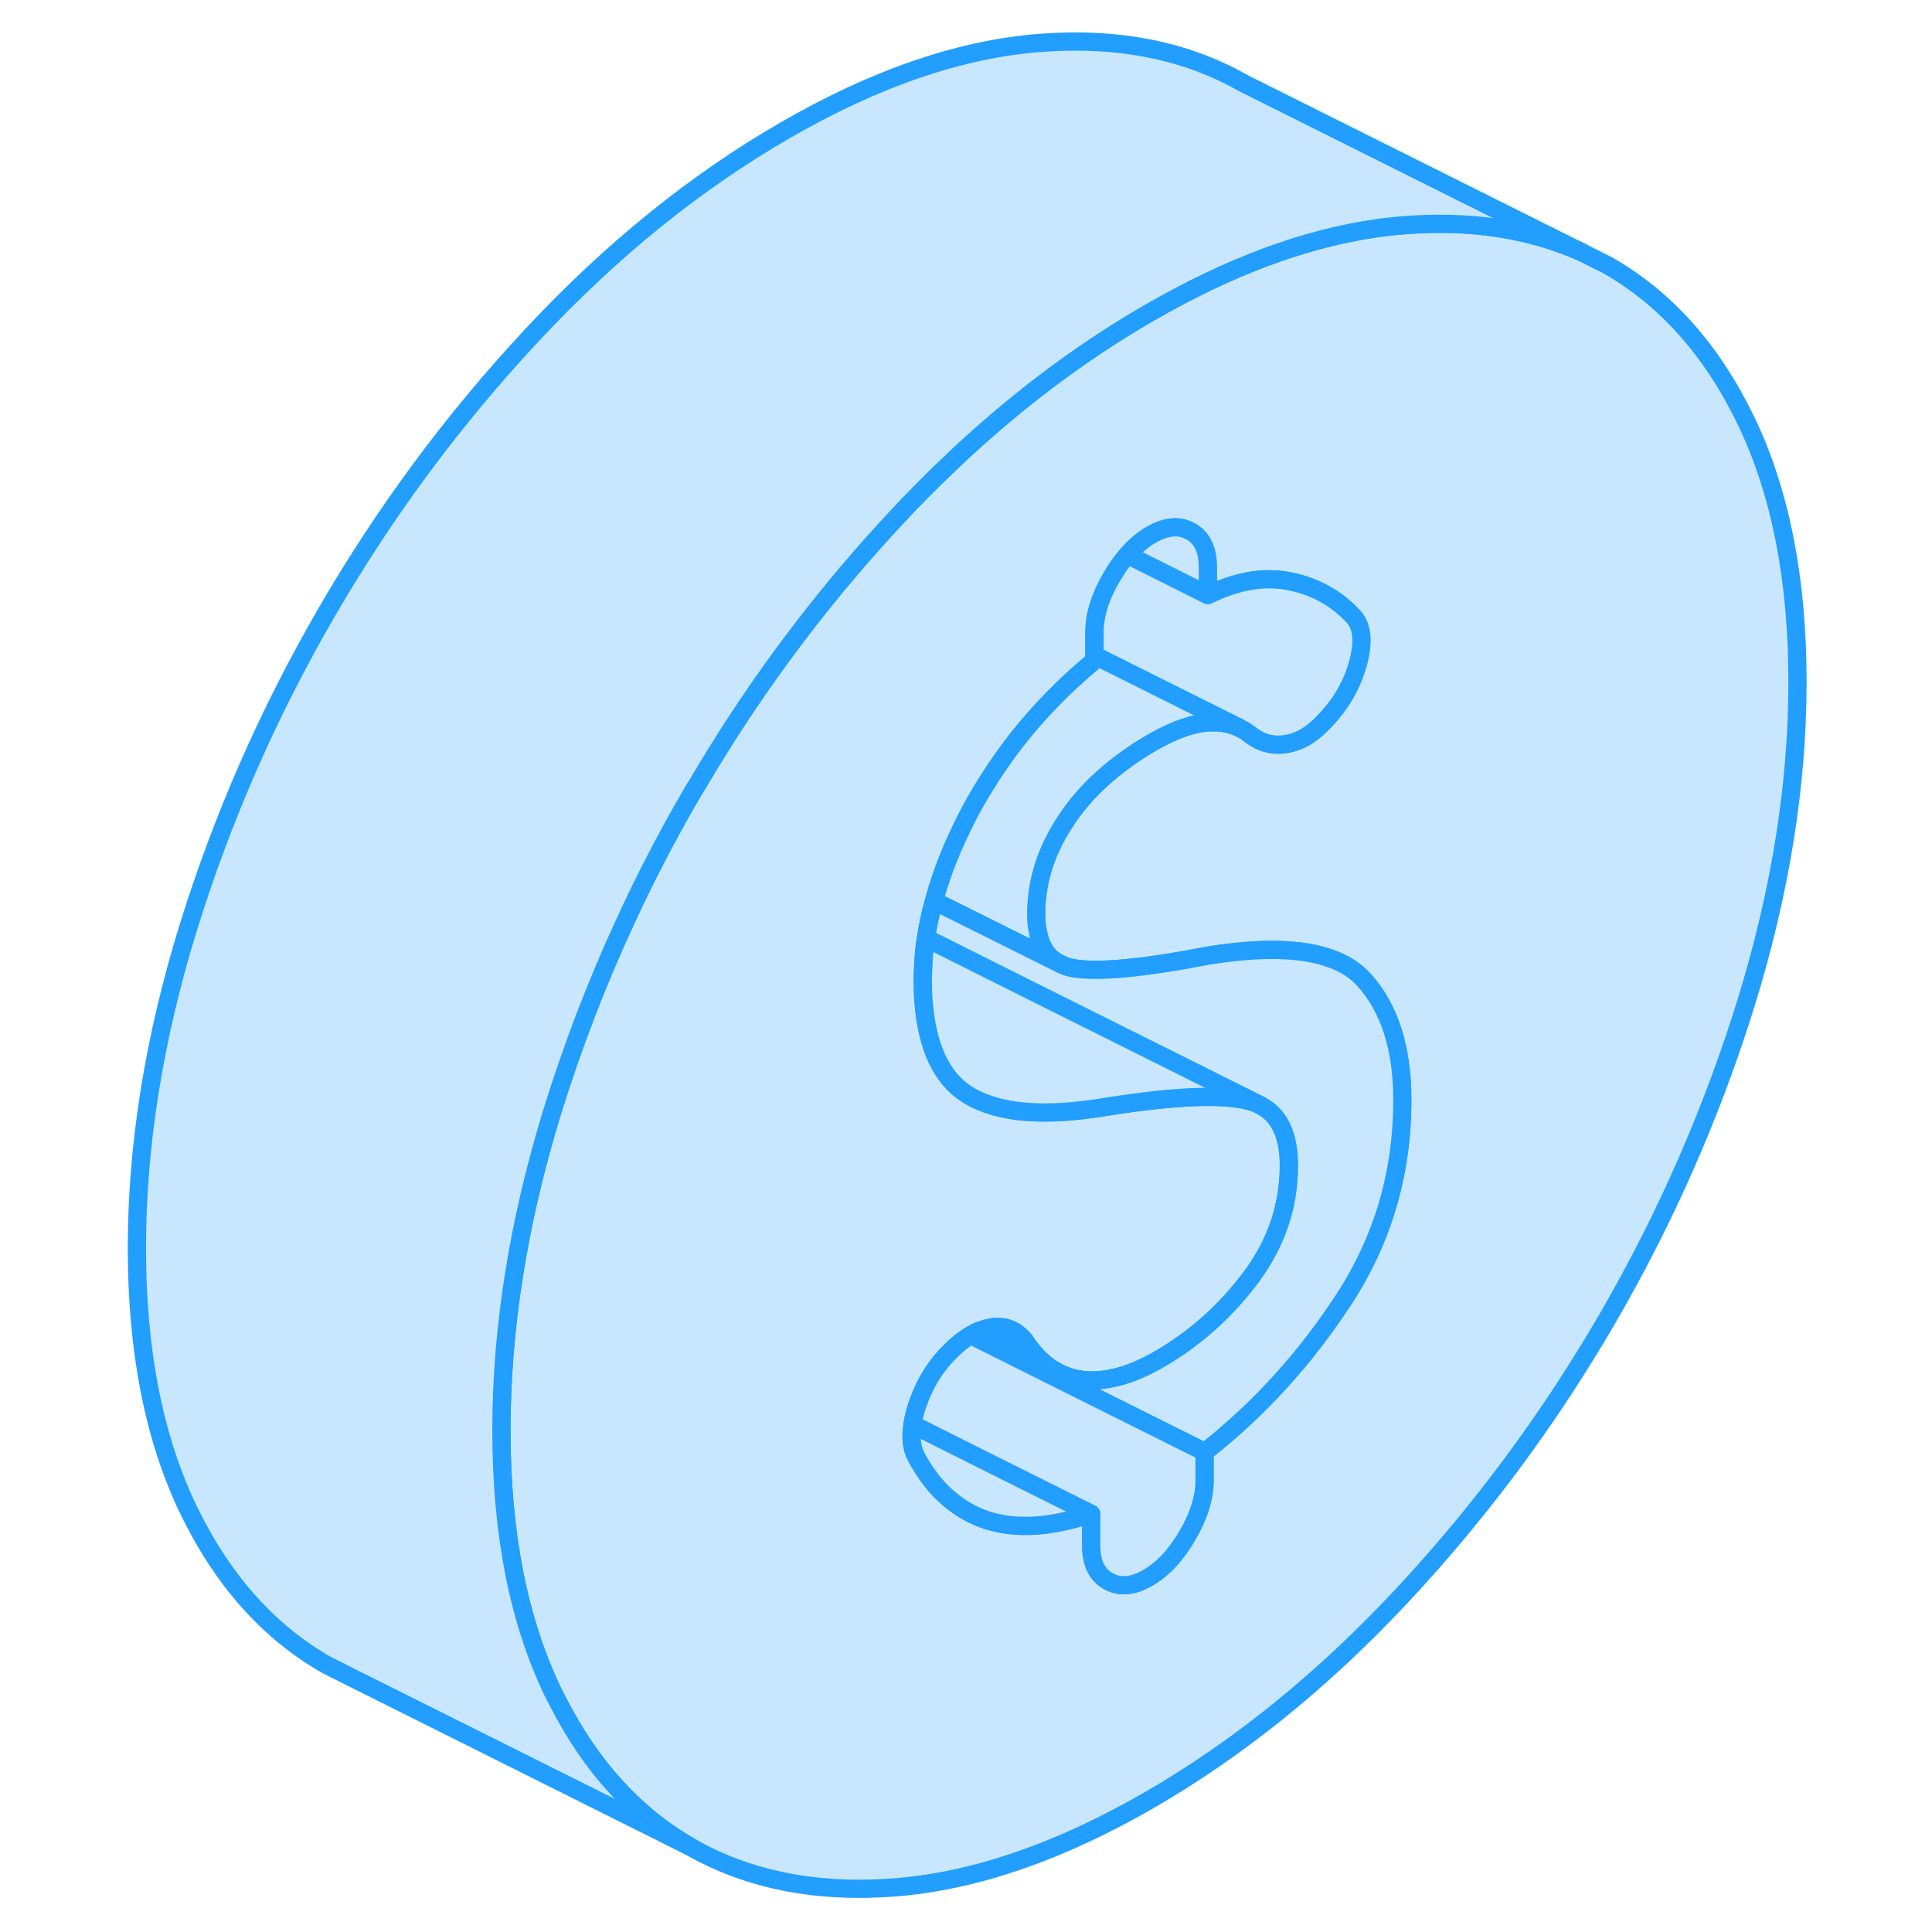 <svg width="48" height="48" viewBox="0 0 96 106" fill="#c8e7ff" xmlns="http://www.w3.org/2000/svg" stroke-width="1px" stroke-linecap="round" stroke-linejoin="round"><path d="M90.82 23.134C88.95 19.244 86.42 16.394 83.22 14.564L81.75 13.824C78.89 12.554 75.61 12.064 71.93 12.364C71.46 12.404 70.99 12.454 70.52 12.524C66.6 13.084 62.45 14.624 58.07 17.154C54.95 18.954 51.95 21.114 49.07 23.644C48.38 24.244 47.69 24.874 47.01 25.534C46.06 26.434 45.12 27.384 44.2 28.374C43.74 28.864 43.29 29.364 42.84 29.864C39.25 33.904 36.07 38.264 33.31 42.954C33.17 43.174 33.04 43.394 32.91 43.614C31.58 45.904 30.37 48.234 29.28 50.614C27.73 53.964 26.41 57.414 25.31 60.954C23.45 66.994 22.51 72.834 22.51 78.484C22.51 84.134 23.45 88.884 25.31 92.774C25.41 92.984 25.51 93.184 25.62 93.384C27.45 96.964 29.88 99.614 32.91 101.344C36.11 103.164 39.87 103.894 44.2 103.544C48.53 103.184 53.15 101.594 58.07 98.754C62.98 95.914 67.6 92.174 71.93 87.534C76.26 82.894 80.02 77.814 83.22 72.294C86.42 66.774 88.95 60.994 90.82 54.954C92.68 48.914 93.62 43.074 93.62 37.424C93.62 31.774 92.68 27.024 90.82 23.134ZM68.73 71.274C66.6 74.544 64.05 77.344 61.09 79.664V81.194C61.09 82.144 60.78 83.164 60.15 84.234C59.53 85.304 58.81 86.084 57.98 86.564C57.15 87.044 56.42 87.104 55.8 86.744C55.18 86.394 54.87 85.744 54.87 84.784V83.054C52.61 83.814 50.69 83.924 49.09 83.384C48.35 83.134 47.69 82.754 47.09 82.244C46.38 81.654 45.78 80.884 45.27 79.924C45.02 79.454 44.95 78.864 45.07 78.154C45.11 77.844 45.19 77.504 45.31 77.144C45.7 75.974 46.3 74.974 47.13 74.154C47.51 73.774 47.88 73.474 48.26 73.254C48.37 73.184 48.48 73.134 48.59 73.074C48.88 72.954 49.16 72.864 49.44 72.824C50.21 72.724 50.84 73.004 51.31 73.684C51.81 74.414 52.39 74.954 53.04 75.294C53.25 75.404 53.48 75.494 53.71 75.564C53.94 75.644 54.17 75.684 54.42 75.714C55.67 75.844 57.06 75.464 58.6 74.574C60.55 73.444 62.23 71.954 63.62 70.094C65.01 68.234 65.71 66.184 65.71 63.944C65.71 62.274 65.19 61.174 64.15 60.644L64.01 60.574C63.86 60.504 63.7 60.454 63.53 60.404C62.08 60.024 59.49 60.124 55.75 60.714C52.96 61.184 50.77 61.144 49.17 60.574C48.77 60.434 48.4 60.264 48.07 60.054C46.65 59.154 45.85 57.444 45.66 54.904C45.63 54.524 45.62 54.124 45.62 53.714C45.62 53.494 45.63 53.274 45.65 53.044C45.66 52.534 45.71 52.004 45.8 51.474C45.9 50.804 46.04 50.124 46.24 49.434C46.64 47.924 47.27 46.354 48.11 44.734C48.4 44.184 48.7 43.634 49.04 43.104C50.59 40.564 52.59 38.274 55.04 36.244V34.714C55.04 33.764 55.35 32.744 55.98 31.674C56.25 31.204 56.54 30.794 56.85 30.444C57.25 29.984 57.68 29.614 58.15 29.344C58.98 28.864 59.71 28.804 60.33 29.164C60.95 29.514 61.26 30.164 61.26 31.124V32.654C62.86 31.864 64.36 31.614 65.75 31.894C67.15 32.174 68.32 32.824 69.26 33.844C69.74 34.384 69.81 35.244 69.49 36.414C69.16 37.594 68.55 38.644 67.66 39.564C67.01 40.274 66.32 40.694 65.58 40.814C64.83 40.944 64.17 40.764 63.58 40.294C63.44 40.184 63.29 40.084 63.13 40.004L62.91 39.894C62.45 39.694 61.93 39.604 61.35 39.634C60.46 39.674 59.43 40.034 58.24 40.714C56.17 41.914 54.58 43.344 53.49 44.994C52.57 46.374 52.04 47.784 51.89 49.244C51.86 49.534 51.84 49.834 51.84 50.124C51.84 50.454 51.86 50.754 51.92 51.034C52.07 51.924 52.46 52.534 53.1 52.854H53.11L53.19 52.904H53.21C53.41 53.014 53.64 53.084 53.89 53.124C55.25 53.354 57.71 53.124 61.26 52.434C64.18 51.964 66.44 52.014 68.03 52.604C68.76 52.864 69.35 53.244 69.8 53.734C71.22 55.284 71.93 57.494 71.93 60.354C71.93 64.364 70.86 68.004 68.73 71.274Z" stroke="#229EFF" stroke-linejoin="round"/><path d="M54.87 83.054C52.61 83.814 50.69 83.924 49.09 83.384C48.35 83.134 47.69 82.754 47.09 82.244C46.38 81.654 45.78 80.884 45.27 79.924C45.02 79.454 44.95 78.864 45.07 78.154L49.26 80.254L54.87 83.054Z" stroke="#229EFF" stroke-linejoin="round"/><path d="M61.27 31.124V32.654L56.86 30.444C57.26 29.984 57.69 29.614 58.16 29.344C58.99 28.864 59.721 28.804 60.34 29.164C60.961 29.514 61.27 30.164 61.27 31.124Z" stroke="#229EFF" stroke-linejoin="round"/><path d="M69.501 36.414C69.171 37.594 68.561 38.644 67.671 39.564C67.021 40.274 66.331 40.694 65.591 40.814C64.841 40.944 64.181 40.764 63.591 40.294C63.451 40.184 63.301 40.084 63.141 40.004L62.921 39.894L55.051 35.964V34.714C55.051 33.764 55.361 32.744 55.991 31.674C56.261 31.204 56.551 30.794 56.861 30.444L61.271 32.654C62.871 31.864 64.371 31.614 65.761 31.894C67.161 32.174 68.331 32.824 69.271 33.844C69.751 34.384 69.821 35.244 69.501 36.414Z" stroke="#229EFF" stroke-linejoin="round"/><path d="M62.92 39.894C62.46 39.694 61.94 39.604 61.36 39.634C60.47 39.674 59.44 40.034 58.25 40.714C56.18 41.914 54.59 43.344 53.5 44.994C52.58 46.374 52.05 47.784 51.9 49.244C51.87 49.534 51.85 49.834 51.85 50.124C51.85 50.454 51.87 50.754 51.93 51.034C52.08 51.924 52.47 52.534 53.11 52.854L46.25 49.434C46.65 47.924 47.28 46.354 48.12 44.734C48.41 44.184 48.71 43.634 49.05 43.104C50.6 40.564 52.6 38.274 55.05 36.244V35.964L62.92 39.894Z" stroke="#229EFF" stroke-linejoin="round"/><path d="M71.941 60.354C71.941 64.364 70.871 68.004 68.74 71.274C66.611 74.544 64.061 77.344 61.1 79.664L53.471 75.854L48.27 73.254C48.38 73.184 48.49 73.134 48.6 73.074L53.05 75.294C53.261 75.404 53.491 75.494 53.721 75.564C53.951 75.644 54.181 75.684 54.431 75.714C55.681 75.844 57.071 75.464 58.611 74.574C60.56 73.444 62.24 71.954 63.63 70.094C65.02 68.234 65.721 66.184 65.721 63.944C65.721 62.274 65.201 61.174 64.16 60.644L64.02 60.574L51.56 54.354L45.81 51.474C45.91 50.804 46.05 50.124 46.251 49.434L53.111 52.854H53.12L53.201 52.904H53.221C53.421 53.014 53.651 53.084 53.901 53.124C55.261 53.354 57.721 53.124 61.27 52.434C64.191 51.964 66.451 52.014 68.04 52.604C68.77 52.864 69.361 53.244 69.811 53.734C71.231 55.284 71.941 57.494 71.941 60.354Z" stroke="#229EFF" stroke-linejoin="round"/><path d="M53.04 75.294L48.59 73.074C48.88 72.954 49.16 72.864 49.44 72.824C50.21 72.724 50.84 73.004 51.31 73.684C51.81 74.414 52.39 74.954 53.04 75.294Z" stroke="#229EFF" stroke-linejoin="round"/><path d="M64.02 60.574C63.87 60.504 63.71 60.454 63.54 60.404C62.09 60.024 59.5 60.124 55.76 60.714C52.97 61.184 50.78 61.144 49.18 60.574C48.78 60.434 48.41 60.264 48.08 60.054C46.66 59.154 45.86 57.444 45.67 54.904C45.64 54.524 45.63 54.124 45.63 53.714C45.63 53.494 45.64 53.274 45.66 53.044C45.67 52.534 45.72 52.004 45.81 51.474L51.56 54.354L64.02 60.574Z" stroke="#229EFF" stroke-linejoin="round"/><path d="M61.09 79.664V81.194C61.09 82.144 60.78 83.164 60.15 84.234C59.53 85.304 58.81 86.084 57.98 86.564C57.15 87.044 56.42 87.104 55.8 86.744C55.18 86.394 54.87 85.744 54.87 84.784V83.054L49.26 80.254L45.07 78.154C45.11 77.844 45.19 77.504 45.31 77.144C45.7 75.974 46.3 74.974 47.13 74.154C47.51 73.774 47.88 73.474 48.26 73.254L53.46 75.854L61.09 79.664Z" stroke="#229EFF" stroke-linejoin="round"/><path d="M81.75 13.824C78.89 12.554 75.61 12.064 71.93 12.364C71.46 12.404 70.99 12.454 70.52 12.524C66.6 13.084 62.45 14.624 58.07 17.154C54.95 18.954 51.95 21.114 49.07 23.644C48.38 24.244 47.69 24.874 47.01 25.534C46.06 26.434 45.12 27.384 44.2 28.374C43.74 28.864 43.29 29.364 42.84 29.864C39.25 33.904 36.07 38.264 33.31 42.954C33.17 43.174 33.04 43.394 32.91 43.614C31.58 45.904 30.37 48.234 29.28 50.614C27.73 53.964 26.41 57.414 25.31 60.954C23.45 66.994 22.51 72.834 22.51 78.484C22.51 84.134 23.45 88.884 25.31 92.774C25.41 92.984 25.51 93.184 25.62 93.384C27.45 96.964 29.88 99.614 32.91 101.344L14.38 92.084L12.91 91.344C9.71 89.514 7.18 86.664 5.31 82.774C3.45 78.884 2.51 74.124 2.51 68.484C2.51 62.844 3.45 56.994 5.31 50.954C7.18 44.914 9.71 39.134 12.91 33.614C16.11 28.094 19.87 23.014 24.2 18.374C28.53 13.734 33.15 9.994 38.07 7.154C42.98 4.314 47.6 2.724 51.93 2.364C56.26 2.014 60.02 2.744 63.22 4.564L81.75 13.824Z" stroke="#229EFF" stroke-linejoin="round"/></svg>